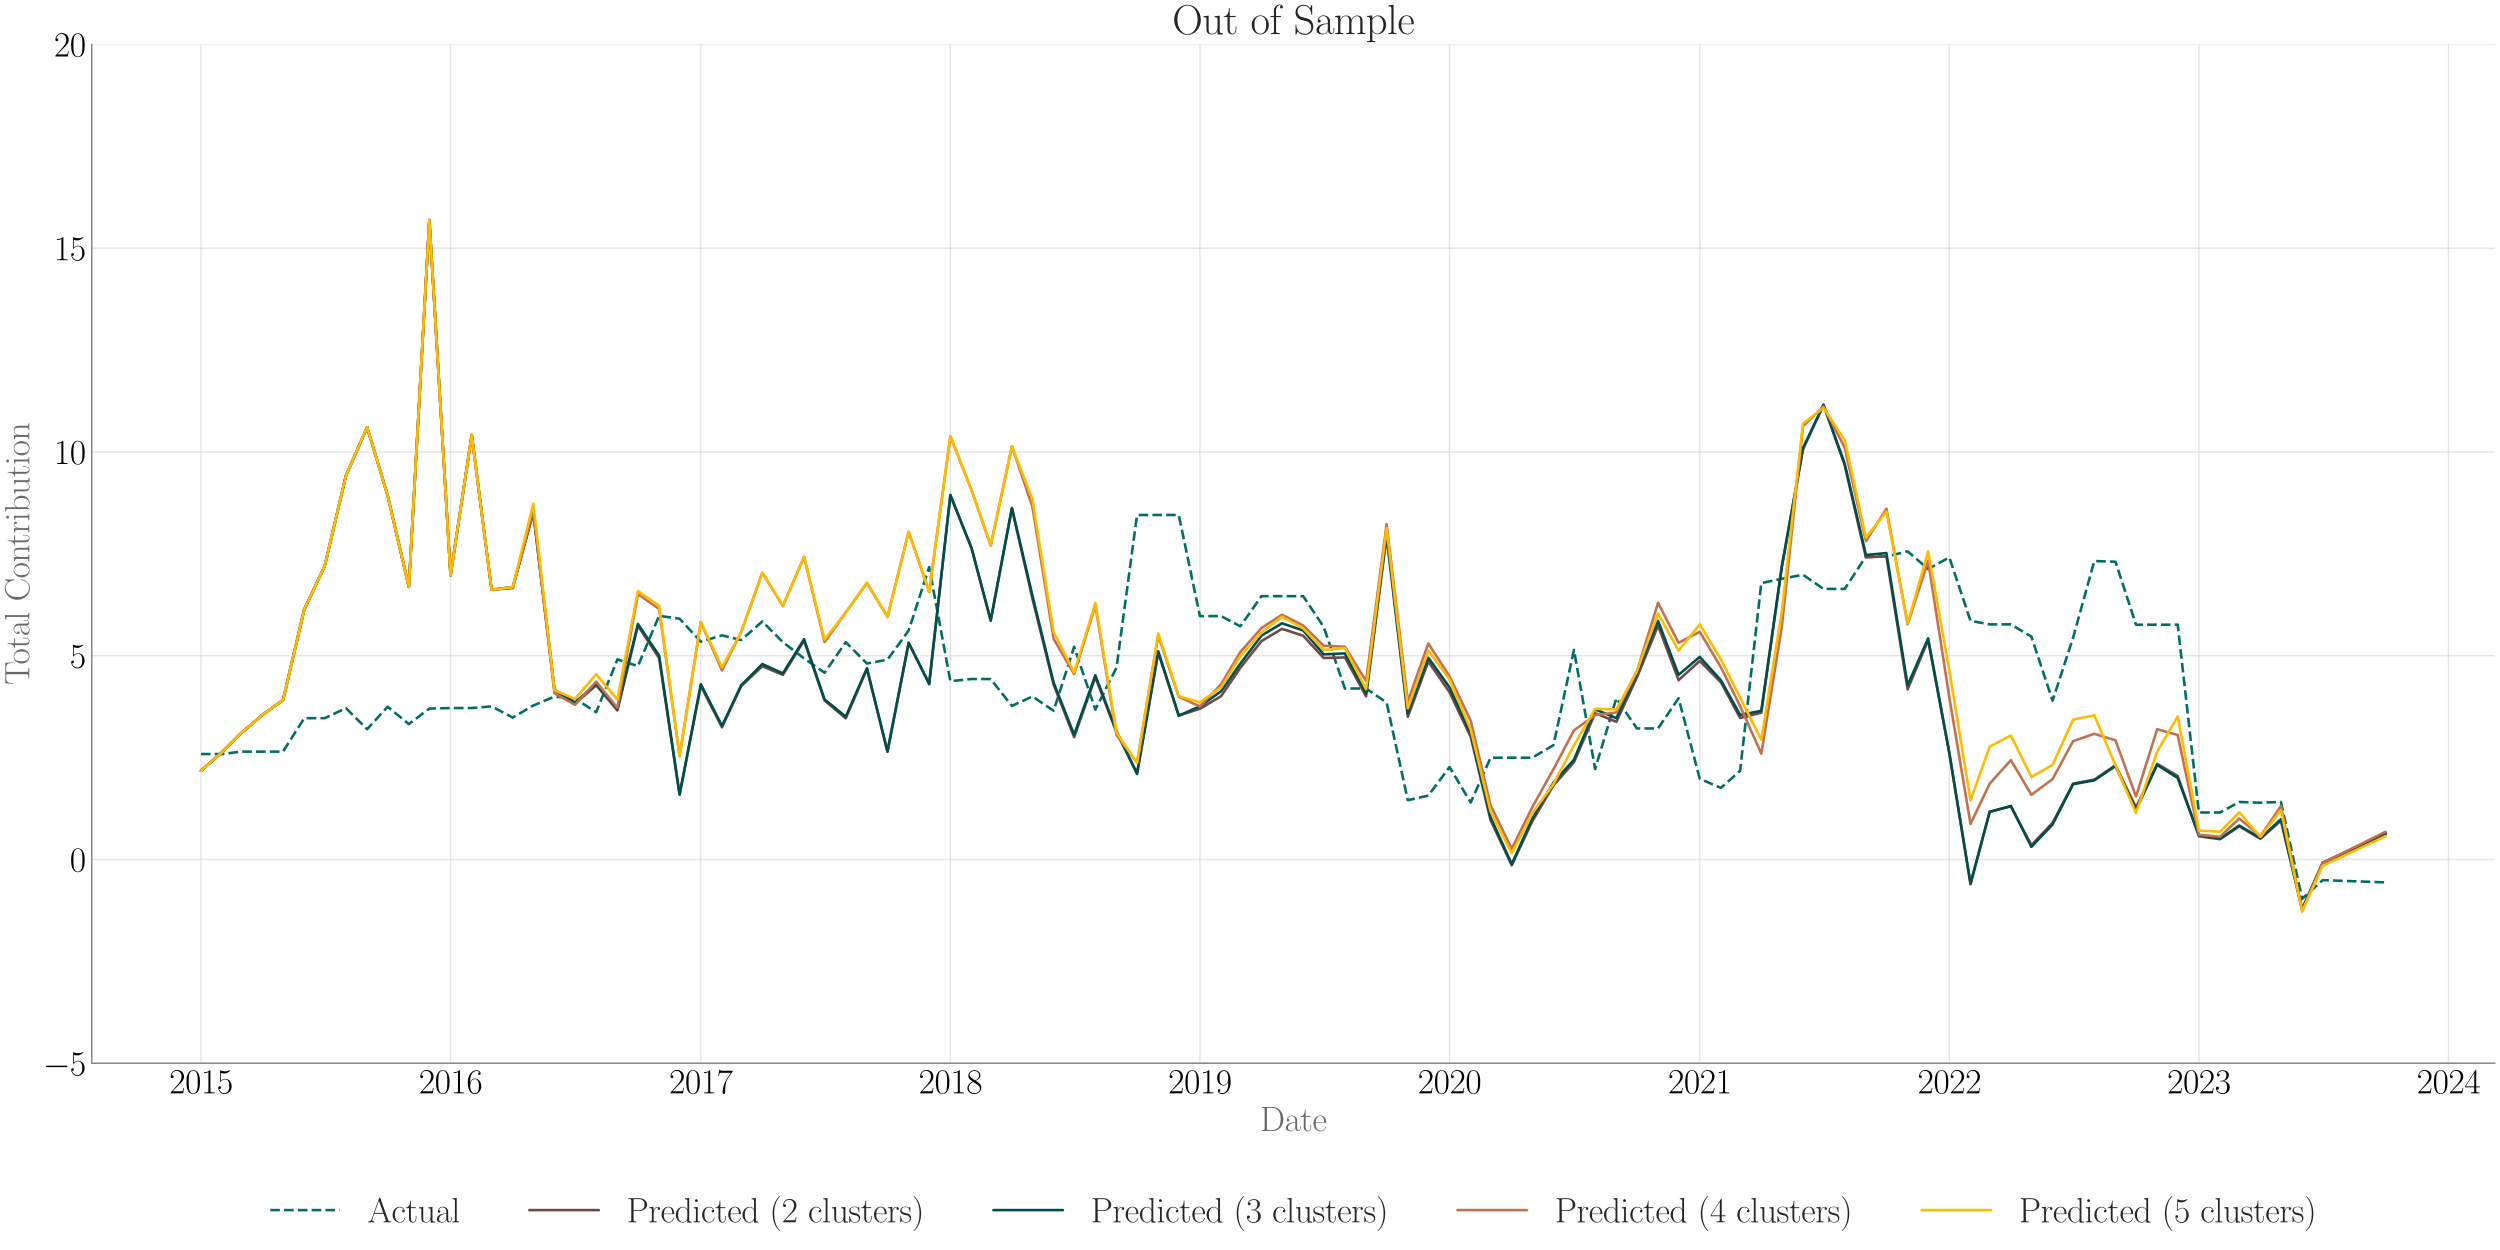 <?xml version="1.0" encoding="utf-8" standalone="no"?>
<!DOCTYPE svg PUBLIC "-//W3C//DTD SVG 1.1//EN"
  "http://www.w3.org/Graphics/SVG/1.1/DTD/svg11.dtd">
<svg xmlns:xlink="http://www.w3.org/1999/xlink" width="1440pt" height="720pt" viewBox="0 0 1440 720" xmlns="http://www.w3.org/2000/svg" version="1.1">
 <defs>
  <style type="text/css">*{stroke-linejoin: round; stroke-linecap: butt}</style>
 </defs>
 <g id="figure_1">
  <g id="patch_1">
   <path d="M 0 720 
L 1440 720 
L 1440 0 
L 0 0 
z
" style="fill: #ffffff"/>
  </g>
  <g id="axes_1">
   <g id="patch_2">
    <path d="M 52.848 612.424 
L 1437 612.424 
L 1437 25.605 
L 52.848 25.605 
z
" style="fill: #ffffff"/>
   </g>
   <g id="matplotlib.axis_1">
    <g id="xtick_1">
     <g id="line2d_1">
      <path d="M 115.764 612.424 
L 115.764 25.605 
" clip-path="url(#p904d317b53)" style="fill: none; stroke: #cccccc; stroke-opacity: 0.5; stroke-width: 0.8; stroke-linecap: round"/>
     </g>
     <g id="text_1">
      <!-- $\mathdefault{2015}$ -->
      <g transform="translate(97.488 629.761) scale(0.2 -0.2)">
       <defs>
        <path id="CMR17-32" d="M 2669 989 
L 2554 989 
C 2490 536 2438 459 2413 420 
C 2381 369 1920 369 1830 369 
L 602 369 
C 832 619 1280 1072 1824 1597 
C 2214 1967 2669 2402 2669 3035 
C 2669 3790 2067 4224 1395 4224 
C 691 4224 262 3604 262 3030 
C 262 2780 448 2748 525 2748 
C 589 2748 781 2787 781 3010 
C 781 3207 614 3264 525 3264 
C 486 3264 448 3258 422 3245 
C 544 3790 915 4058 1306 4058 
C 1862 4058 2227 3617 2227 3035 
C 2227 2479 1901 2000 1536 1584 
L 262 146 
L 262 0 
L 2515 0 
L 2669 989 
z
" transform="scale(0.016)"/>
        <path id="CMR17-30" d="M 2688 2025 
C 2688 2416 2682 3080 2413 3591 
C 2176 4039 1798 4198 1466 4198 
C 1158 4198 768 4058 525 3597 
C 269 3118 243 2524 243 2025 
C 243 1661 250 1106 448 619 
C 723 -39 1216 -128 1466 -128 
C 1760 -128 2208 -7 2470 600 
C 2662 1042 2688 1559 2688 2025 
z
M 1466 -26 
C 1056 -26 813 325 723 812 
C 653 1188 653 1738 653 2096 
C 653 2588 653 2997 736 3387 
C 858 3929 1216 4096 1466 4096 
C 1728 4096 2067 3923 2189 3400 
C 2272 3036 2278 2607 2278 2096 
C 2278 1680 2278 1169 2202 792 
C 2067 95 1690 -26 1466 -26 
z
" transform="scale(0.016)"/>
        <path id="CMR17-31" d="M 1702 4058 
C 1702 4192 1696 4192 1606 4192 
C 1357 3916 979 3827 621 3827 
C 602 3827 570 3827 563 3808 
C 557 3795 557 3782 557 3648 
C 755 3648 1088 3686 1344 3839 
L 1344 461 
C 1344 236 1331 160 781 160 
L 589 160 
L 589 0 
C 896 0 1216 0 1523 0 
C 1830 0 2150 0 2458 0 
L 2458 160 
L 2266 160 
C 1715 160 1702 230 1702 458 
L 1702 4058 
z
" transform="scale(0.016)"/>
        <path id="CMR17-35" d="M 730 3692 
C 794 3666 1056 3584 1325 3584 
C 1920 3584 2246 3911 2432 4100 
C 2432 4157 2432 4192 2394 4192 
C 2387 4192 2374 4192 2323 4163 
C 2099 4058 1837 3973 1517 3973 
C 1325 3973 1037 3999 723 4139 
C 653 4171 640 4171 634 4171 
C 602 4171 595 4164 595 4037 
L 595 2203 
C 595 2089 595 2057 659 2057 
C 691 2057 704 2070 736 2114 
C 941 2401 1222 2522 1542 2522 
C 1766 2522 2246 2382 2246 1289 
C 2246 1085 2246 715 2054 421 
C 1894 159 1645 25 1370 25 
C 947 25 518 320 403 814 
C 429 807 480 795 506 795 
C 589 795 749 840 749 1038 
C 749 1210 627 1280 506 1280 
C 358 1280 262 1190 262 1011 
C 262 454 704 -128 1382 -128 
C 2042 -128 2669 440 2669 1264 
C 2669 2030 2170 2624 1549 2624 
C 1222 2624 947 2503 730 2274 
L 730 3692 
z
" transform="scale(0.016)"/>
       </defs>
       <use xlink:href="#CMR17-32" transform="scale(0.996)"/>
       <use xlink:href="#CMR17-30" transform="translate(45.69 0) scale(0.996)"/>
       <use xlink:href="#CMR17-31" transform="translate(91.381 0) scale(0.996)"/>
       <use xlink:href="#CMR17-35" transform="translate(137.071 0) scale(0.996)"/>
      </g>
     </g>
    </g>
    <g id="xtick_2">
     <g id="line2d_2">
      <path d="M 259.516 612.424 
L 259.516 25.605 
" clip-path="url(#p904d317b53)" style="fill: none; stroke: #cccccc; stroke-opacity: 0.5; stroke-width: 0.8; stroke-linecap: round"/>
     </g>
     <g id="text_2">
      <!-- $\mathdefault{2016}$ -->
      <g transform="translate(241.24 629.761) scale(0.2 -0.2)">
       <defs>
        <path id="CMR17-36" d="M 678 2176 
C 678 3690 1395 4032 1811 4032 
C 1946 4032 2272 4009 2400 3776 
C 2298 3776 2106 3776 2106 3553 
C 2106 3381 2246 3323 2336 3323 
C 2394 3323 2566 3348 2566 3560 
C 2566 3954 2246 4179 1805 4179 
C 1043 4179 243 3390 243 1984 
C 243 253 966 -128 1478 -128 
C 2099 -128 2688 427 2688 1283 
C 2688 2081 2170 2662 1517 2662 
C 1126 2662 838 2407 678 1960 
L 678 2176 
z
M 1478 25 
C 691 25 691 1200 691 1436 
C 691 1896 909 2560 1504 2560 
C 1613 2560 1926 2560 2138 2120 
C 2253 1870 2253 1609 2253 1289 
C 2253 944 2253 690 2118 434 
C 1978 171 1773 25 1478 25 
z
" transform="scale(0.016)"/>
       </defs>
       <use xlink:href="#CMR17-32" transform="scale(0.996)"/>
       <use xlink:href="#CMR17-30" transform="translate(45.69 0) scale(0.996)"/>
       <use xlink:href="#CMR17-31" transform="translate(91.381 0) scale(0.996)"/>
       <use xlink:href="#CMR17-36" transform="translate(137.071 0) scale(0.996)"/>
      </g>
     </g>
    </g>
    <g id="xtick_3">
     <g id="line2d_3">
      <path d="M 403.662 612.424 
L 403.662 25.605 
" clip-path="url(#p904d317b53)" style="fill: none; stroke: #cccccc; stroke-opacity: 0.5; stroke-width: 0.8; stroke-linecap: round"/>
     </g>
     <g id="text_3">
      <!-- $\mathdefault{2017}$ -->
      <g transform="translate(385.385 629.761) scale(0.2 -0.2)">
       <defs>
        <path id="CMR17-37" d="M 2886 3941 
L 2886 4081 
L 1382 4081 
C 634 4081 621 4165 595 4288 
L 480 4288 
L 294 3094 
L 410 3094 
C 429 3215 474 3540 550 3661 
C 589 3712 1062 3712 1171 3712 
L 2579 3712 
L 1869 2661 
C 1395 1954 1069 999 1069 165 
C 1069 89 1069 -128 1299 -128 
C 1530 -128 1530 89 1530 171 
L 1530 465 
C 1530 1508 1709 2196 2003 2636 
L 2886 3941 
z
" transform="scale(0.016)"/>
       </defs>
       <use xlink:href="#CMR17-32" transform="scale(0.996)"/>
       <use xlink:href="#CMR17-30" transform="translate(45.69 0) scale(0.996)"/>
       <use xlink:href="#CMR17-31" transform="translate(91.381 0) scale(0.996)"/>
       <use xlink:href="#CMR17-37" transform="translate(137.071 0) scale(0.996)"/>
      </g>
     </g>
    </g>
    <g id="xtick_4">
     <g id="line2d_4">
      <path d="M 547.413 612.424 
L 547.413 25.605 
" clip-path="url(#p904d317b53)" style="fill: none; stroke: #cccccc; stroke-opacity: 0.5; stroke-width: 0.8; stroke-linecap: round"/>
     </g>
     <g id="text_4">
      <!-- $\mathdefault{2018}$ -->
      <g transform="translate(529.137 629.761) scale(0.2 -0.2)">
       <defs>
        <path id="CMR17-38" d="M 1741 2264 
C 2144 2467 2554 2773 2554 3263 
C 2554 3841 1990 4179 1472 4179 
C 890 4179 378 3759 378 3180 
C 378 3021 416 2747 666 2505 
C 730 2442 998 2251 1171 2130 
C 883 1983 211 1634 211 934 
C 211 279 838 -128 1459 -128 
C 2144 -128 2720 362 2720 1010 
C 2720 1590 2330 1857 2074 2029 
L 1741 2264 
z
M 902 2822 
C 851 2854 595 3051 595 3351 
C 595 3739 998 4032 1459 4032 
C 1965 4032 2336 3676 2336 3262 
C 2336 2669 1670 2331 1638 2331 
C 1632 2331 1626 2331 1574 2370 
L 902 2822 
z
M 2080 1519 
C 2176 1449 2483 1240 2483 851 
C 2483 381 2010 25 1472 25 
C 890 25 448 438 448 940 
C 448 1443 838 1862 1280 2060 
L 2080 1519 
z
" transform="scale(0.016)"/>
       </defs>
       <use xlink:href="#CMR17-32" transform="scale(0.996)"/>
       <use xlink:href="#CMR17-30" transform="translate(45.69 0) scale(0.996)"/>
       <use xlink:href="#CMR17-31" transform="translate(91.381 0) scale(0.996)"/>
       <use xlink:href="#CMR17-38" transform="translate(137.071 0) scale(0.996)"/>
      </g>
     </g>
    </g>
    <g id="xtick_5">
     <g id="line2d_5">
      <path d="M 691.165 612.424 
L 691.165 25.605 
" clip-path="url(#p904d317b53)" style="fill: none; stroke: #cccccc; stroke-opacity: 0.5; stroke-width: 0.8; stroke-linecap: round"/>
     </g>
     <g id="text_5">
      <!-- $\mathdefault{2019}$ -->
      <g transform="translate(672.889 629.761) scale(0.2 -0.2)">
       <defs>
        <path id="CMR17-39" d="M 2253 1864 
C 2253 464 1670 31 1190 31 
C 1043 31 685 31 538 294 
C 704 268 826 357 826 518 
C 826 692 685 749 595 749 
C 538 749 365 723 365 506 
C 365 71 742 -128 1203 -128 
C 1939 -128 2688 674 2688 2073 
C 2688 3817 1971 4179 1485 4179 
C 851 4179 243 3628 243 2778 
C 243 1991 762 1408 1414 1408 
C 1952 1408 2189 1903 2253 2112 
L 2253 1864 
z
M 1427 1510 
C 1254 1510 1011 1542 813 1922 
C 678 2169 678 2461 678 2771 
C 678 3146 678 3405 858 3684 
C 947 3817 1114 4032 1485 4032 
C 2240 4032 2240 2885 2240 2632 
C 2240 2182 2035 1510 1427 1510 
z
" transform="scale(0.016)"/>
       </defs>
       <use xlink:href="#CMR17-32" transform="scale(0.996)"/>
       <use xlink:href="#CMR17-30" transform="translate(45.69 0) scale(0.996)"/>
       <use xlink:href="#CMR17-31" transform="translate(91.381 0) scale(0.996)"/>
       <use xlink:href="#CMR17-39" transform="translate(137.071 0) scale(0.996)"/>
      </g>
     </g>
    </g>
    <g id="xtick_6">
     <g id="line2d_6">
      <path d="M 834.917 612.424 
L 834.917 25.605 
" clip-path="url(#p904d317b53)" style="fill: none; stroke: #cccccc; stroke-opacity: 0.5; stroke-width: 0.8; stroke-linecap: round"/>
     </g>
     <g id="text_6">
      <!-- $\mathdefault{2020}$ -->
      <g transform="translate(816.64 629.761) scale(0.2 -0.2)">
       <use xlink:href="#CMR17-32" transform="scale(0.996)"/>
       <use xlink:href="#CMR17-30" transform="translate(45.69 0) scale(0.996)"/>
       <use xlink:href="#CMR17-32" transform="translate(91.381 0) scale(0.996)"/>
       <use xlink:href="#CMR17-30" transform="translate(137.071 0) scale(0.996)"/>
      </g>
     </g>
    </g>
    <g id="xtick_7">
     <g id="line2d_7">
      <path d="M 979.062 612.424 
L 979.062 25.605 
" clip-path="url(#p904d317b53)" style="fill: none; stroke: #cccccc; stroke-opacity: 0.5; stroke-width: 0.8; stroke-linecap: round"/>
     </g>
     <g id="text_7">
      <!-- $\mathdefault{2021}$ -->
      <g transform="translate(960.786 629.761) scale(0.2 -0.2)">
       <use xlink:href="#CMR17-32" transform="scale(0.996)"/>
       <use xlink:href="#CMR17-30" transform="translate(45.69 0) scale(0.996)"/>
       <use xlink:href="#CMR17-32" transform="translate(91.381 0) scale(0.996)"/>
       <use xlink:href="#CMR17-31" transform="translate(137.071 0) scale(0.996)"/>
      </g>
     </g>
    </g>
    <g id="xtick_8">
     <g id="line2d_8">
      <path d="M 1122.814 612.424 
L 1122.814 25.605 
" clip-path="url(#p904d317b53)" style="fill: none; stroke: #cccccc; stroke-opacity: 0.5; stroke-width: 0.8; stroke-linecap: round"/>
     </g>
     <g id="text_8">
      <!-- $\mathdefault{2022}$ -->
      <g transform="translate(1104.538 629.761) scale(0.2 -0.2)">
       <use xlink:href="#CMR17-32" transform="scale(0.996)"/>
       <use xlink:href="#CMR17-30" transform="translate(45.69 0) scale(0.996)"/>
       <use xlink:href="#CMR17-32" transform="translate(91.381 0) scale(0.996)"/>
       <use xlink:href="#CMR17-32" transform="translate(137.071 0) scale(0.996)"/>
      </g>
     </g>
    </g>
    <g id="xtick_9">
     <g id="line2d_9">
      <path d="M 1266.565 612.424 
L 1266.565 25.605 
" clip-path="url(#p904d317b53)" style="fill: none; stroke: #cccccc; stroke-opacity: 0.5; stroke-width: 0.8; stroke-linecap: round"/>
     </g>
     <g id="text_9">
      <!-- $\mathdefault{2023}$ -->
      <g transform="translate(1248.289 629.761) scale(0.2 -0.2)">
       <defs>
        <path id="CMR17-33" d="M 1414 2157 
C 1984 2157 2234 1662 2234 1090 
C 2234 320 1824 25 1453 25 
C 1114 25 563 194 390 693 
C 422 680 454 680 486 680 
C 640 680 755 782 755 948 
C 755 1133 614 1216 486 1216 
C 378 1216 211 1165 211 926 
C 211 335 787 -128 1466 -128 
C 2176 -128 2720 430 2720 1085 
C 2720 1707 2208 2157 1600 2227 
C 2086 2328 2554 2756 2554 3329 
C 2554 3820 2048 4179 1472 4179 
C 890 4179 378 3829 378 3329 
C 378 3110 544 3072 627 3072 
C 762 3072 877 3155 877 3321 
C 877 3486 762 3569 627 3569 
C 602 3569 570 3569 544 3557 
C 730 3959 1235 4032 1459 4032 
C 1683 4032 2106 3925 2106 3320 
C 2106 3143 2080 2828 1862 2550 
C 1670 2304 1453 2304 1242 2284 
C 1210 2284 1062 2269 1037 2269 
C 992 2263 966 2257 966 2208 
C 966 2163 973 2157 1101 2157 
L 1414 2157 
z
" transform="scale(0.016)"/>
       </defs>
       <use xlink:href="#CMR17-32" transform="scale(0.996)"/>
       <use xlink:href="#CMR17-30" transform="translate(45.69 0) scale(0.996)"/>
       <use xlink:href="#CMR17-32" transform="translate(91.381 0) scale(0.996)"/>
       <use xlink:href="#CMR17-33" transform="translate(137.071 0) scale(0.996)"/>
      </g>
     </g>
    </g>
    <g id="xtick_10">
     <g id="line2d_10">
      <path d="M 1410.317 612.424 
L 1410.317 25.605 
" clip-path="url(#p904d317b53)" style="fill: none; stroke: #cccccc; stroke-opacity: 0.5; stroke-width: 0.8; stroke-linecap: round"/>
     </g>
     <g id="text_10">
      <!-- $\mathdefault{2024}$ -->
      <g transform="translate(1392.041 629.761) scale(0.2 -0.2)">
       <defs>
        <path id="CMR17-34" d="M 2150 4122 
C 2150 4256 2144 4256 2029 4256 
L 128 1254 
L 128 1088 
L 1779 1088 
L 1779 457 
C 1779 224 1766 160 1318 160 
L 1197 160 
L 1197 0 
C 1402 0 1747 0 1965 0 
C 2182 0 2528 0 2733 0 
L 2733 160 
L 2611 160 
C 2163 160 2150 224 2150 457 
L 2150 1088 
L 2803 1088 
L 2803 1254 
L 2150 1254 
L 2150 4122 
z
M 1798 3703 
L 1798 1254 
L 256 1254 
L 1798 3703 
z
" transform="scale(0.016)"/>
       </defs>
       <use xlink:href="#CMR17-32" transform="scale(0.996)"/>
       <use xlink:href="#CMR17-30" transform="translate(45.69 0) scale(0.996)"/>
       <use xlink:href="#CMR17-32" transform="translate(91.381 0) scale(0.996)"/>
       <use xlink:href="#CMR17-34" transform="translate(137.071 0) scale(0.996)"/>
      </g>
     </g>
    </g>
    <g id="text_11">
     <!-- Date -->
     <g style="fill: #696969" transform="translate(725.739 651.473) scale(0.2 -0.2)">
      <defs>
       <path id="CMR17-44" d="M 333 4352 
L 333 4186 
C 774 4186 845 4186 845 3900 
L 845 452 
C 845 166 774 166 333 166 
L 333 0 
L 2368 0 
C 3398 0 4224 943 4224 2141 
C 4224 3346 3411 4352 2368 4352 
L 333 4352 
z
M 1523 166 
C 1267 166 1254 197 1254 414 
L 1254 3938 
C 1254 4155 1267 4186 1523 4186 
L 2240 4186 
C 2771 4186 3750 3874 3750 2141 
C 3750 1242 3488 879 3366 707 
C 3213 510 2848 166 2240 166 
L 1523 166 
z
" transform="scale(0.016)"/>
       <path id="CMR17-61" d="M 2304 1653 
C 2304 2072 2304 2294 2035 2543 
C 1798 2752 1523 2816 1306 2816 
C 800 2816 435 2407 435 1971 
C 435 1728 627 1728 666 1728 
C 749 1728 896 1778 896 1954 
C 896 2112 774 2181 666 2181 
C 640 2181 608 2174 589 2168 
C 723 2592 1069 2714 1293 2714 
C 1613 2714 1965 2429 1965 1885 
L 1965 1600 
C 1587 1600 1133 1549 774 1357 
C 371 1133 256 813 256 570 
C 256 77 832 -64 1171 -64 
C 1523 -64 1850 139 1990 511 
C 2003 233 2182 -18 2464 -18 
C 2598 -18 2938 70 2938 567 
L 2938 920 
L 2822 920 
L 2822 562 
C 2822 178 2650 128 2566 128 
C 2304 128 2304 458 2304 738 
L 2304 1653 
z
M 1965 870 
C 1965 317 1568 38 1216 38 
C 896 38 646 275 646 570 
C 646 761 730 1100 1101 1305 
C 1408 1478 1760 1504 1965 1504 
L 1965 870 
z
" transform="scale(0.016)"/>
       <path id="CMR17-74" d="M 966 2560 
L 1862 2560 
L 1862 2725 
L 966 2725 
L 966 3904 
L 851 3904 
C 838 3245 614 2668 70 2668 
L 70 2560 
L 627 2560 
L 627 771 
C 627 650 627 -64 1370 -64 
C 1747 -64 1965 306 1965 777 
L 1965 1140 
L 1850 1140 
L 1850 783 
C 1850 344 1677 51 1408 51 
C 1222 51 966 178 966 758 
L 966 2560 
z
" transform="scale(0.016)"/>
       <path id="CMR17-65" d="M 2438 1472 
C 2464 1498 2464 1511 2464 1576 
C 2464 2238 2118 2816 1389 2816 
C 710 2816 173 2169 173 1383 
C 173 551 781 -64 1459 -64 
C 2176 -64 2458 607 2458 740 
C 2458 784 2419 784 2406 784 
C 2362 784 2355 771 2330 696 
C 2189 265 1837 51 1504 51 
C 1229 51 954 203 781 480 
C 582 803 582 1176 582 1472 
L 2438 1472 
z
M 589 1568 
C 634 2505 1126 2714 1382 2714 
C 1818 2714 2112 2297 2118 1568 
L 589 1568 
z
" transform="scale(0.016)"/>
      </defs>
      <use xlink:href="#CMR17-44" transform="scale(0.996)"/>
      <use xlink:href="#CMR17-61" transform="translate(70.394 0) scale(0.996)"/>
      <use xlink:href="#CMR17-74" transform="translate(116.084 0) scale(0.996)"/>
      <use xlink:href="#CMR17-65" transform="translate(151.365 0) scale(0.996)"/>
     </g>
    </g>
   </g>
   <g id="matplotlib.axis_2">
    <g id="ytick_1">
     <g id="line2d_11">
      <path d="M 52.848 612.424 
L 1437 612.424 
" clip-path="url(#p904d317b53)" style="fill: none; stroke: #cccccc; stroke-opacity: 0.5; stroke-width: 0.8; stroke-linecap: round"/>
     </g>
     <g id="text_12">
      <!-- $\mathdefault{−5}$ -->
      <g transform="translate(24.713 619.342) scale(0.2 -0.2)">
       <defs>
        <path id="CMSY10-0" d="M 4218 1472 
C 4326 1472 4442 1472 4442 1600 
C 4442 1728 4326 1728 4218 1728 
L 755 1728 
C 646 1728 531 1728 531 1600 
C 531 1472 646 1472 755 1472 
L 4218 1472 
z
" transform="scale(0.016)"/>
       </defs>
       <use xlink:href="#CMSY10-0" transform="scale(0.996)"/>
       <use xlink:href="#CMR17-35" transform="translate(77.487 0) scale(0.996)"/>
      </g>
     </g>
    </g>
    <g id="ytick_2">
     <g id="line2d_12">
      <path d="M 52.848 495.06 
L 1437 495.06 
" clip-path="url(#p904d317b53)" style="fill: none; stroke: #cccccc; stroke-opacity: 0.5; stroke-width: 0.8; stroke-linecap: round"/>
     </g>
     <g id="text_13">
      <!-- $\mathdefault{0}$ -->
      <g transform="translate(40.21 501.978) scale(0.2 -0.2)">
       <use xlink:href="#CMR17-30" transform="scale(0.996)"/>
      </g>
     </g>
    </g>
    <g id="ytick_3">
     <g id="line2d_13">
      <path d="M 52.848 377.696 
L 1437 377.696 
" clip-path="url(#p904d317b53)" style="fill: none; stroke: #cccccc; stroke-opacity: 0.5; stroke-width: 0.8; stroke-linecap: round"/>
     </g>
     <g id="text_14">
      <!-- $\mathdefault{5}$ -->
      <g transform="translate(40.21 384.615) scale(0.2 -0.2)">
       <use xlink:href="#CMR17-35" transform="scale(0.996)"/>
      </g>
     </g>
    </g>
    <g id="ytick_4">
     <g id="line2d_14">
      <path d="M 52.848 260.332 
L 1437 260.332 
" clip-path="url(#p904d317b53)" style="fill: none; stroke: #cccccc; stroke-opacity: 0.5; stroke-width: 0.8; stroke-linecap: round"/>
     </g>
     <g id="text_15">
      <!-- $\mathdefault{10}$ -->
      <g transform="translate(31.072 267.251) scale(0.2 -0.2)">
       <use xlink:href="#CMR17-31" transform="scale(0.996)"/>
       <use xlink:href="#CMR17-30" transform="translate(45.69 0) scale(0.996)"/>
      </g>
     </g>
    </g>
    <g id="ytick_5">
     <g id="line2d_15">
      <path d="M 52.848 142.968 
L 1437 142.968 
" clip-path="url(#p904d317b53)" style="fill: none; stroke: #cccccc; stroke-opacity: 0.5; stroke-width: 0.8; stroke-linecap: round"/>
     </g>
     <g id="text_16">
      <!-- $\mathdefault{15}$ -->
      <g transform="translate(31.072 149.887) scale(0.2 -0.2)">
       <use xlink:href="#CMR17-31" transform="scale(0.996)"/>
       <use xlink:href="#CMR17-35" transform="translate(45.69 0) scale(0.996)"/>
      </g>
     </g>
    </g>
    <g id="ytick_6">
     <g id="line2d_16">
      <path d="M 52.848 25.605 
L 1437 25.605 
" clip-path="url(#p904d317b53)" style="fill: none; stroke: #cccccc; stroke-opacity: 0.5; stroke-width: 0.8; stroke-linecap: round"/>
     </g>
     <g id="text_17">
      <!-- $\mathdefault{20}$ -->
      <g transform="translate(31.072 32.523) scale(0.2 -0.2)">
       <use xlink:href="#CMR17-32" transform="scale(0.996)"/>
       <use xlink:href="#CMR17-30" transform="translate(45.69 0) scale(0.996)"/>
      </g>
     </g>
    </g>
    <g id="text_18">
     <!-- Total Contribution -->
     <g style="fill: #696969" transform="translate(16.837 394.491) rotate(-90) scale(0.2 -0.2)">
      <defs>
       <path id="CMR17-54" d="M 3981 4326 
L 288 4326 
L 179 2918 
L 294 2918 
C 378 3976 467 4160 1453 4160 
C 1568 4160 1754 4160 1805 4154 
C 1926 4135 1926 4058 1926 3912 
L 1926 459 
C 1926 230 1907 160 1376 160 
L 1197 160 
L 1197 0 
C 1504 0 1824 0 2138 0 
C 2451 0 2771 0 3078 0 
L 3078 160 
L 2899 160 
C 2368 160 2349 230 2349 459 
L 2349 3912 
C 2349 4052 2349 4129 2464 4154 
C 2515 4160 2701 4160 2816 4160 
C 3795 4160 3891 3976 3974 2918 
L 4090 2918 
L 3981 4326 
z
" transform="scale(0.016)"/>
       <path id="CMR17-6f" d="M 2758 1356 
C 2758 2176 2163 2816 1466 2816 
C 768 2816 173 2176 173 1356 
C 173 551 768 -64 1466 -64 
C 2163 -64 2758 551 2758 1356 
z
M 1466 51 
C 1165 51 909 230 762 480 
C 602 767 582 1126 582 1408 
C 582 1677 595 2010 762 2298 
C 890 2509 1139 2714 1466 2714 
C 1754 2714 1997 2554 2150 2330 
C 2349 2029 2349 1607 2349 1408 
C 2349 1158 2336 775 2163 467 
C 1984 173 1709 51 1466 51 
z
" transform="scale(0.016)"/>
       <path id="CMR17-6c" d="M 979 4396 
L 218 4326 
L 218 4160 
C 595 4160 653 4122 653 3817 
L 653 426 
C 653 184 627 153 218 153 
L 218 -13 
C 371 0 653 0 813 0 
C 979 0 1261 0 1414 -13 
L 1414 153 
C 1005 153 979 178 979 426 
L 979 4396 
z
" transform="scale(0.016)"/>
       <path id="CMR17-43" d="M 3974 4289 
C 3974 4403 3968 4410 3930 4410 
C 3904 4410 3898 4403 3853 4327 
L 3571 3792 
C 3258 4187 2874 4416 2381 4416 
C 1286 4416 294 3456 294 2148 
C 294 826 1286 -128 2387 -128 
C 3366 -128 3974 730 3974 1461 
C 3974 1524 3974 1550 3917 1550 
C 3866 1550 3866 1531 3859 1474 
C 3808 585 3168 38 2477 38 
C 1824 38 781 495 781 2147 
C 781 3805 1843 4250 2464 4250 
C 3187 4250 3712 3628 3834 2745 
C 3846 2668 3846 2655 3904 2655 
C 3974 2655 3974 2668 3974 2783 
L 3974 4289 
z
" transform="scale(0.016)"/>
       <path id="CMR17-6e" d="M 2656 1933 
C 2656 2259 2592 2790 1837 2790 
C 1331 2790 1069 2400 973 2144 
L 966 2144 
L 966 2790 
L 211 2720 
L 211 2554 
C 589 2554 646 2515 646 2208 
L 646 428 
C 646 184 621 153 211 153 
L 211 -13 
C 365 0 646 0 813 0 
C 979 0 1267 0 1421 -13 
L 1421 153 
C 1011 153 986 178 986 428 
L 986 1658 
C 986 2247 1344 2688 1792 2688 
C 2266 2688 2317 2266 2317 1958 
L 2317 428 
C 2317 184 2291 153 1882 153 
L 1882 -13 
C 2035 0 2317 0 2483 0 
C 2650 0 2938 0 3091 -13 
L 3091 153 
C 2682 153 2656 178 2656 428 
L 2656 1933 
z
" transform="scale(0.016)"/>
       <path id="CMR17-72" d="M 960 1497 
C 960 2112 1222 2688 1702 2688 
C 1747 2688 1792 2682 1837 2662 
C 1837 2662 1696 2617 1696 2452 
C 1696 2298 1818 2234 1914 2234 
C 1990 2234 2131 2279 2131 2458 
C 2131 2663 1926 2790 1709 2790 
C 1222 2790 1011 2317 947 2093 
L 941 2093 
L 941 2790 
L 198 2720 
L 198 2554 
C 576 2554 634 2515 634 2208 
L 634 428 
C 634 184 608 153 198 153 
L 198 -13 
C 352 0 646 0 813 0 
C 998 0 1325 0 1498 -13 
L 1498 153 
C 1037 153 960 153 960 440 
L 960 1497 
z
" transform="scale(0.016)"/>
       <path id="CMR17-69" d="M 992 3909 
C 992 4049 877 4170 730 4170 
C 589 4170 467 4056 467 3909 
C 467 3769 582 3648 730 3648 
C 870 3648 992 3763 992 3909 
z
M 243 2706 
L 243 2541 
C 602 2541 653 2502 653 2197 
L 653 427 
C 653 184 627 153 218 153 
L 218 -13 
C 371 0 646 0 806 0 
C 960 0 1222 0 1370 -13 
L 1370 153 
C 992 153 979 191 979 420 
L 979 2776 
L 243 2706 
z
" transform="scale(0.016)"/>
       <path id="CMR17-62" d="M 960 4396 
L 198 4326 
L 198 4160 
C 576 4160 634 4122 634 3817 
L 634 -13 
L 749 -13 
L 934 441 
C 1120 141 1395 -64 1766 -64 
C 2406 -64 3053 500 3053 1370 
C 3053 2188 2477 2790 1830 2790 
C 1434 2790 1152 2579 960 2330 
L 960 4396 
z
M 973 2004 
C 973 2118 973 2138 1062 2272 
C 1312 2657 1670 2688 1792 2688 
C 1984 2688 2643 2585 2643 1376 
C 2643 108 1888 38 1734 38 
C 1536 38 1248 114 1043 486 
C 973 608 973 621 973 735 
L 973 2004 
z
" transform="scale(0.016)"/>
       <path id="CMR17-75" d="M 1882 2693 
L 1882 2528 
C 2259 2528 2317 2489 2317 2186 
L 2317 1032 
C 2317 500 2029 38 1555 38 
C 1030 38 986 348 986 678 
L 986 2763 
L 211 2693 
L 211 2528 
C 467 2528 640 2528 646 2274 
L 646 1058 
C 646 633 646 361 813 183 
C 896 101 1056 -64 1517 -64 
C 2061 -64 2272 377 2323 506 
L 2330 506 
L 2330 -63 
L 3091 -63 
L 3091 128 
C 2714 128 2656 166 2656 473 
L 2656 2763 
L 1882 2693 
z
" transform="scale(0.016)"/>
      </defs>
      <use xlink:href="#CMR17-54" transform="scale(0.996)"/>
      <use xlink:href="#CMR17-6f" transform="translate(58.703 0) scale(0.996)"/>
      <use xlink:href="#CMR17-74" transform="translate(104.393 0) scale(0.996)"/>
      <use xlink:href="#CMR17-61" transform="translate(139.674 0) scale(0.996)"/>
      <use xlink:href="#CMR17-6c" transform="translate(185.364 0) scale(0.996)"/>
      <use xlink:href="#CMR17-43" transform="translate(240.311 0) scale(0.996)"/>
      <use xlink:href="#CMR17-6f" transform="translate(306.821 0) scale(0.996)"/>
      <use xlink:href="#CMR17-6e" transform="translate(352.512 0) scale(0.996)"/>
      <use xlink:href="#CMR17-74" transform="translate(400.805 0) scale(0.996)"/>
      <use xlink:href="#CMR17-72" transform="translate(436.085 0) scale(0.996)"/>
      <use xlink:href="#CMR17-69" transform="translate(471.366 0) scale(0.996)"/>
      <use xlink:href="#CMR17-62" transform="translate(496.237 0) scale(0.996)"/>
      <use xlink:href="#CMR17-75" transform="translate(547.133 0) scale(0.996)"/>
      <use xlink:href="#CMR17-74" transform="translate(598.028 0) scale(0.996)"/>
      <use xlink:href="#CMR17-69" transform="translate(633.309 0) scale(0.996)"/>
      <use xlink:href="#CMR17-6f" transform="translate(658.18 0) scale(0.996)"/>
      <use xlink:href="#CMR17-6e" transform="translate(703.87 0) scale(0.996)"/>
     </g>
    </g>
   </g>
   <g id="line2d_17">
    <path d="M 115.764 434.309 
L 127.973 434.309 
L 127.973 434.309 
L 139.001 432.927 
L 139.001 432.927 
L 163.025 432.927 
L 163.025 432.927 
L 175.234 413.677 
L 175.234 413.677 
L 187.049 413.677 
L 187.049 413.677 
L 199.259 407.904 
L 199.259 407.904 
L 211.468 420.003 
L 211.468 420.003 
L 223.283 407.084 
L 223.283 407.084 
L 235.492 417.075 
L 235.492 417.075 
L 247.307 408.153 
L 247.307 408.153 
L 259.516 407.827 
L 259.516 407.827 
L 271.725 407.827 
L 271.725 407.827 
L 283.146 406.882 
L 283.146 406.882 
L 295.356 413.318 
L 295.356 413.318 
L 307.171 406.373 
L 307.171 406.373 
L 319.38 401.247 
L 319.38 401.247 
L 331.195 402.374 
L 331.195 402.374 
L 343.404 410.254 
L 343.404 410.254 
L 355.613 379.826 
L 355.613 379.826 
L 367.428 383.69 
L 367.428 383.69 
L 379.637 354.704 
L 379.637 354.704 
L 391.453 356.391 
L 391.453 356.391 
L 403.662 369.618 
L 403.662 369.618 
L 415.871 365.971 
L 415.871 365.971 
L 426.898 368.674 
L 426.898 368.674 
L 439.107 357.946 
L 439.107 357.946 
L 450.922 369.881 
L 450.922 369.881 
L 463.131 379.242 
L 463.131 379.242 
L 474.947 387.5 
L 474.947 387.5 
L 487.156 369.902 
L 487.156 369.902 
L 499.365 382.181 
L 499.365 382.181 
L 511.18 379.971 
L 511.18 379.971 
L 523.389 363.156 
L 523.389 363.156 
L 535.204 326.631 
L 535.204 326.631 
L 547.413 392.372 
L 547.413 392.372 
L 559.622 391.101 
L 559.622 391.101 
L 570.65 391.143 
L 570.65 391.143 
L 582.859 406.596 
L 582.859 406.596 
L 594.674 401.172 
L 594.674 401.172 
L 606.883 409.379 
L 606.883 409.379 
L 618.698 372.536 
L 618.698 372.536 
L 630.907 408.71 
L 630.907 408.71 
L 643.116 384.566 
L 643.116 384.566 
L 654.932 296.628 
L 654.932 296.628 
L 678.956 296.628 
L 678.956 296.628 
L 691.165 354.891 
L 691.165 354.891 
L 703.374 354.891 
L 703.374 354.891 
L 714.401 360.753 
L 714.401 360.753 
L 726.611 343.376 
L 726.611 343.376 
L 750.635 343.376 
L 750.635 343.376 
L 762.45 361.117 
L 762.45 361.117 
L 774.659 396.591 
L 774.659 396.591 
L 786.868 396.591 
L 786.868 396.591 
L 798.683 404.691 
L 798.683 404.691 
L 810.892 460.932 
L 810.892 460.932 
L 822.708 458.263 
L 822.708 458.263 
L 834.917 441.839 
L 834.917 441.839 
L 847.126 462.248 
L 847.126 462.248 
L 858.547 436.452 
L 858.547 436.452 
L 882.571 436.452 
L 882.571 436.452 
L 894.78 429.231 
L 894.78 429.231 
L 906.596 374.352 
L 906.596 374.352 
L 918.805 442.991 
L 918.805 442.991 
L 931.014 402.192 
L 931.014 402.192 
L 942.829 419.569 
L 942.829 419.569 
L 955.038 419.569 
L 955.038 419.569 
L 966.853 402.192 
L 966.853 402.192 
L 979.062 448.599 
L 979.062 448.599 
L 991.271 453.837 
L 991.271 453.837 
L 1002.299 443.974 
L 1002.299 443.974 
L 1014.508 335.885 
L 1014.508 335.885 
L 1026.323 333.364 
L 1026.323 333.364 
L 1038.532 331.065 
L 1038.532 331.065 
L 1050.347 339.224 
L 1050.347 339.224 
L 1062.556 339.224 
L 1062.556 339.224 
L 1074.765 320.559 
L 1074.765 320.559 
L 1086.58 320.559 
L 1086.58 320.559 
L 1098.79 317.564 
L 1098.79 317.564 
L 1110.605 327.731 
L 1110.605 327.731 
L 1122.814 321.059 
L 1122.814 321.059 
L 1135.023 357.629 
L 1135.023 357.629 
L 1146.05 359.636 
L 1146.05 359.636 
L 1158.259 359.636 
L 1158.259 359.636 
L 1170.075 366.69 
L 1170.075 366.69 
L 1182.284 403.577 
L 1182.284 403.577 
L 1194.099 367.331 
L 1194.099 367.331 
L 1206.308 323.149 
L 1206.308 323.149 
L 1218.517 323.563 
L 1218.517 323.563 
L 1230.332 359.809 
L 1230.332 359.809 
L 1254.356 359.809 
L 1254.356 359.809 
L 1266.565 467.986 
L 1266.565 467.986 
L 1278.774 467.986 
L 1278.774 467.986 
L 1289.802 461.933 
L 1289.802 461.933 
L 1302.011 462.347 
L 1302.011 462.347 
L 1313.826 461.933 
L 1313.826 461.933 
L 1326.035 517.718 
L 1326.035 517.718 
L 1337.85 506.963 
L 1337.85 506.963 
L 1374.084 508.255 
L 1374.084 508.255 
" clip-path="url(#p904d317b53)" style="fill: none; stroke-dasharray: 5.55,2.4; stroke-dashoffset: 0; stroke: #006e64; stroke-width: 1.5"/>
   </g>
   <g id="line2d_18">
    <path d="M 115.764 443.978 
L 127.973 433.17 
L 127.973 433.17 
L 139.001 422.23 
L 139.001 422.23 
L 151.21 411.753 
L 151.21 411.753 
L 163.025 403.234 
L 163.025 403.234 
L 175.234 351.119 
L 175.234 351.119 
L 187.049 325.942 
L 187.049 325.942 
L 199.259 274 
L 199.259 274 
L 211.468 246.086 
L 211.468 246.086 
L 223.283 285.451 
L 223.283 285.451 
L 235.492 338.047 
L 235.492 338.047 
L 247.307 126.746 
L 247.307 126.746 
L 259.516 331.39 
L 259.516 331.39 
L 271.725 250.572 
L 271.725 250.572 
L 283.146 339.674 
L 283.146 339.674 
L 295.356 338.163 
L 295.356 338.163 
L 307.171 295.45 
L 307.171 295.45 
L 319.38 397.503 
L 319.38 397.503 
L 331.195 405.427 
L 331.195 405.427 
L 343.404 394.683 
L 343.404 394.683 
L 355.613 409.226 
L 355.613 409.226 
L 367.428 360.412 
L 367.428 360.412 
L 379.637 379.04 
L 379.637 379.04 
L 391.453 457.707 
L 391.453 457.707 
L 403.662 395.115 
L 403.662 395.115 
L 415.871 418.909 
L 415.871 418.909 
L 426.898 395.22 
L 426.898 395.22 
L 439.107 383.783 
L 439.107 383.783 
L 450.922 388.726 
L 450.922 388.726 
L 463.131 368.997 
L 463.131 368.997 
L 474.947 403.47 
L 474.947 403.47 
L 487.156 413.773 
L 487.156 413.773 
L 499.365 385.3 
L 499.365 385.3 
L 511.18 432.916 
L 511.18 432.916 
L 523.389 370.516 
L 523.389 370.516 
L 535.204 393.657 
L 535.204 393.657 
L 547.413 285.384 
L 547.413 285.384 
L 559.622 315.805 
L 559.622 315.805 
L 570.65 357.559 
L 570.65 357.559 
L 582.859 292.777 
L 582.859 292.777 
L 594.674 344.784 
L 594.674 344.784 
L 606.883 394.313 
L 606.883 394.313 
L 618.698 424.592 
L 618.698 424.592 
L 630.907 390.092 
L 630.907 390.092 
L 643.116 421.849 
L 643.116 421.849 
L 654.932 445.247 
L 654.932 445.247 
L 667.141 376.014 
L 667.141 376.014 
L 678.956 412.121 
L 678.956 412.121 
L 691.165 408.265 
L 691.165 408.265 
L 703.374 400.958 
L 703.374 400.958 
L 714.401 384.707 
L 714.401 384.707 
L 726.611 369.289 
L 726.611 369.289 
L 738.426 362.213 
L 738.426 362.213 
L 750.635 366.191 
L 750.635 366.191 
L 762.45 379.029 
L 762.45 379.029 
L 774.659 378.677 
L 774.659 378.677 
L 786.868 401.091 
L 786.868 401.091 
L 798.683 309.036 
L 798.683 309.036 
L 810.892 412.883 
L 810.892 412.883 
L 822.708 380.992 
L 822.708 380.992 
L 834.917 398.706 
L 834.917 398.706 
L 847.126 424.418 
L 847.126 424.418 
L 858.547 472.338 
L 858.547 472.338 
L 870.756 498.422 
L 870.756 498.422 
L 882.571 473.121 
L 882.571 473.121 
L 894.78 452.398 
L 894.78 452.398 
L 906.596 439.083 
L 906.596 439.083 
L 918.805 410.806 
L 918.805 410.806 
L 931.014 415.76 
L 931.014 415.76 
L 942.829 390.256 
L 942.829 390.256 
L 955.038 360.402 
L 955.038 360.402 
L 966.853 391.755 
L 966.853 391.755 
L 979.062 380.69 
L 979.062 380.69 
L 991.271 393.02 
L 991.271 393.02 
L 1002.299 413.575 
L 1002.299 413.575 
L 1014.508 410.521 
L 1014.508 410.521 
L 1026.323 326.041 
L 1026.323 326.041 
L 1038.532 258.807 
L 1038.532 258.807 
L 1050.347 233.171 
L 1050.347 233.171 
L 1062.556 267.996 
L 1062.556 267.996 
L 1074.765 321.087 
L 1074.765 321.087 
L 1086.58 320.347 
L 1086.58 320.347 
L 1098.79 397.068 
L 1098.79 397.068 
L 1110.605 368.698 
L 1110.605 368.698 
L 1122.814 433.774 
L 1122.814 433.774 
L 1135.023 509.38 
L 1135.023 509.38 
L 1146.05 467.536 
L 1146.05 467.536 
L 1158.259 464.47 
L 1158.259 464.47 
L 1170.075 486.811 
L 1170.075 486.811 
L 1182.284 473.962 
L 1182.284 473.962 
L 1194.099 451.363 
L 1194.099 451.363 
L 1206.308 449.089 
L 1206.308 449.089 
L 1218.517 440.757 
L 1218.517 440.757 
L 1230.332 465.085 
L 1230.332 465.085 
L 1242.541 439.983 
L 1242.541 439.983 
L 1254.356 446.981 
L 1254.356 446.981 
L 1266.565 481.7 
L 1266.565 481.7 
L 1278.774 483.371 
L 1278.774 483.371 
L 1289.802 475.965 
L 1289.802 475.965 
L 1302.011 483.152 
L 1302.011 483.152 
L 1313.826 472.714 
L 1313.826 472.714 
L 1326.035 524.066 
L 1326.035 524.066 
L 1337.85 497.423 
L 1337.85 497.423 
L 1374.084 480.461 
L 1374.084 480.461 
" clip-path="url(#p904d317b53)" style="fill: none; stroke: #734848; stroke-width: 1.5; stroke-linecap: round"/>
   </g>
   <g id="line2d_19">
    <path d="M 115.764 443.978 
L 127.973 433.17 
L 127.973 433.17 
L 139.001 422.23 
L 139.001 422.23 
L 151.21 411.753 
L 151.21 411.753 
L 163.025 403.234 
L 163.025 403.234 
L 175.234 351.119 
L 175.234 351.119 
L 187.049 325.942 
L 187.049 325.942 
L 199.259 274 
L 199.259 274 
L 211.468 246.086 
L 211.468 246.086 
L 223.283 285.451 
L 223.283 285.451 
L 235.492 338.047 
L 235.492 338.047 
L 247.307 126.746 
L 247.307 126.746 
L 259.516 331.39 
L 259.516 331.39 
L 271.725 250.572 
L 271.725 250.572 
L 283.146 339.674 
L 283.146 339.674 
L 295.356 338.65 
L 295.356 338.65 
L 307.171 294.464 
L 307.171 294.464 
L 319.38 397.297 
L 319.38 397.297 
L 331.195 404.657 
L 331.195 404.657 
L 343.404 393.857 
L 343.404 393.857 
L 355.613 408.274 
L 355.613 408.274 
L 367.428 359.401 
L 367.428 359.401 
L 379.637 377.588 
L 379.637 377.588 
L 391.453 457.681 
L 391.453 457.681 
L 403.662 394.084 
L 403.662 394.084 
L 415.871 418.118 
L 415.871 418.118 
L 426.898 394.732 
L 426.898 394.732 
L 439.107 382.469 
L 439.107 382.469 
L 450.922 387.889 
L 450.922 387.889 
L 463.131 368.181 
L 463.131 368.181 
L 474.947 402.85 
L 474.947 402.85 
L 487.156 412.803 
L 487.156 412.803 
L 499.365 384.878 
L 499.365 384.878 
L 511.18 432.905 
L 511.18 432.905 
L 523.389 370.129 
L 523.389 370.129 
L 535.204 394.068 
L 535.204 394.068 
L 547.413 285.081 
L 547.413 285.081 
L 559.622 315.693 
L 559.622 315.693 
L 570.65 357.331 
L 570.65 357.331 
L 582.859 292.589 
L 582.859 292.589 
L 594.674 342.99 
L 594.674 342.99 
L 606.883 393.191 
L 606.883 393.191 
L 618.698 423.137 
L 618.698 423.137 
L 630.907 388.968 
L 630.907 388.968 
L 643.116 421.139 
L 643.116 421.139 
L 654.932 445.834 
L 654.932 445.834 
L 667.141 375.133 
L 667.141 375.133 
L 678.956 412.246 
L 678.956 412.246 
L 691.165 406.817 
L 691.165 406.817 
L 703.374 398.153 
L 703.374 398.153 
L 714.401 382.322 
L 714.401 382.322 
L 726.611 366.105 
L 726.611 366.105 
L 738.426 359.016 
L 738.426 359.016 
L 750.635 363.158 
L 750.635 363.158 
L 762.45 376.904 
L 762.45 376.904 
L 774.659 376.341 
L 774.659 376.341 
L 786.868 399.411 
L 786.868 399.411 
L 798.683 307.124 
L 798.683 307.124 
L 810.892 410.989 
L 810.892 410.989 
L 822.708 378.858 
L 822.708 378.858 
L 834.917 395.905 
L 834.917 395.905 
L 847.126 422.649 
L 847.126 422.649 
L 858.547 470.692 
L 858.547 470.692 
L 870.756 497.748 
L 870.756 497.748 
L 882.571 471.534 
L 882.571 471.534 
L 894.78 450.797 
L 894.78 450.797 
L 906.596 437.567 
L 906.596 437.567 
L 918.805 408.577 
L 918.805 408.577 
L 931.014 413.666 
L 931.014 413.666 
L 942.829 388.267 
L 942.829 388.267 
L 955.038 357.647 
L 955.038 357.647 
L 966.853 388.702 
L 966.853 388.702 
L 979.062 378.381 
L 979.062 378.381 
L 991.271 391.895 
L 991.271 391.895 
L 1002.299 411.768 
L 1002.299 411.768 
L 1014.508 409.446 
L 1014.508 409.446 
L 1026.323 326.744 
L 1026.323 326.744 
L 1038.532 258.057 
L 1038.532 258.057 
L 1050.347 233.152 
L 1050.347 233.152 
L 1062.556 267.063 
L 1062.556 267.063 
L 1074.765 319.679 
L 1074.765 319.679 
L 1086.58 318.574 
L 1086.58 318.574 
L 1098.79 394.728 
L 1098.79 394.728 
L 1110.605 367.696 
L 1110.605 367.696 
L 1122.814 433.733 
L 1122.814 433.733 
L 1135.023 508.844 
L 1135.023 508.844 
L 1146.05 467.636 
L 1146.05 467.636 
L 1158.259 464.242 
L 1158.259 464.242 
L 1170.075 487.787 
L 1170.075 487.787 
L 1182.284 474.866 
L 1182.284 474.866 
L 1194.099 451.717 
L 1194.099 451.717 
L 1206.308 449.461 
L 1206.308 449.461 
L 1218.517 441.294 
L 1218.517 441.294 
L 1230.332 466.445 
L 1230.332 466.445 
L 1242.541 440.585 
L 1242.541 440.585 
L 1254.356 448.111 
L 1254.356 448.111 
L 1266.565 481.09 
L 1266.565 481.09 
L 1278.774 483.016 
L 1278.774 483.016 
L 1289.802 475.514 
L 1289.802 475.514 
L 1302.011 482.727 
L 1302.011 482.727 
L 1313.826 471.874 
L 1313.826 471.874 
L 1326.035 523.498 
L 1326.035 523.498 
L 1337.85 496.914 
L 1337.85 496.914 
L 1374.084 480.07 
L 1374.084 480.07 
" clip-path="url(#p904d317b53)" style="fill: none; stroke: #004e4a; stroke-width: 1.5; stroke-linecap: round"/>
   </g>
   <g id="line2d_20">
    <path d="M 115.764 443.978 
L 127.973 433.17 
L 127.973 433.17 
L 139.001 422.23 
L 139.001 422.23 
L 151.21 411.753 
L 151.21 411.753 
L 163.025 403.234 
L 163.025 403.234 
L 175.234 351.119 
L 175.234 351.119 
L 187.049 325.942 
L 187.049 325.942 
L 199.259 274 
L 199.259 274 
L 211.468 246.086 
L 211.468 246.086 
L 223.283 285.451 
L 223.283 285.451 
L 235.492 338.047 
L 235.492 338.047 
L 247.307 126.746 
L 247.307 126.746 
L 259.516 331.39 
L 259.516 331.39 
L 271.725 250.572 
L 271.725 250.572 
L 283.146 339.674 
L 283.146 339.674 
L 295.356 338.244 
L 295.356 338.244 
L 307.171 294.051 
L 307.171 294.051 
L 319.38 399.413 
L 319.38 399.413 
L 331.195 405.933 
L 331.195 405.933 
L 343.404 392.661 
L 343.404 392.661 
L 355.613 407.69 
L 355.613 407.69 
L 367.428 342.16 
L 367.428 342.16 
L 379.637 350.779 
L 379.637 350.779 
L 391.453 435.454 
L 391.453 435.454 
L 403.662 358.363 
L 403.662 358.363 
L 415.871 386.123 
L 415.871 386.123 
L 426.898 364.137 
L 426.898 364.137 
L 439.107 329.92 
L 439.107 329.92 
L 450.922 349.04 
L 450.922 349.04 
L 463.131 320.735 
L 463.131 320.735 
L 474.947 369.83 
L 474.947 369.83 
L 499.365 335.761 
L 499.365 335.761 
L 511.18 355.344 
L 511.18 355.344 
L 523.389 306.331 
L 523.389 306.331 
L 535.204 340.963 
L 535.204 340.963 
L 547.413 251.284 
L 547.413 251.284 
L 559.622 282.359 
L 559.622 282.359 
L 570.65 314.239 
L 570.65 314.239 
L 582.859 257.052 
L 582.859 257.052 
L 594.674 291.891 
L 594.674 291.891 
L 606.883 367.938 
L 606.883 367.938 
L 618.698 388.287 
L 618.698 388.287 
L 630.907 348.684 
L 630.907 348.684 
L 643.116 423.389 
L 643.116 423.389 
L 654.932 439.355 
L 654.932 439.355 
L 667.141 365.986 
L 667.141 365.986 
L 678.956 401.355 
L 678.956 401.355 
L 691.165 406.937 
L 691.165 406.937 
L 703.374 394.106 
L 703.374 394.106 
L 714.401 375.61 
L 714.401 375.61 
L 726.611 361.729 
L 726.611 361.729 
L 738.426 354.093 
L 738.426 354.093 
L 750.635 360.276 
L 750.635 360.276 
L 762.45 371.922 
L 762.45 371.922 
L 774.659 372.521 
L 774.659 372.521 
L 786.868 392.256 
L 786.868 392.256 
L 798.683 301.899 
L 798.683 301.899 
L 810.892 404.054 
L 810.892 404.054 
L 822.708 370.622 
L 822.708 370.622 
L 834.917 389.545 
L 834.917 389.545 
L 847.126 415.147 
L 847.126 415.147 
L 858.547 463.814 
L 858.547 463.814 
L 870.756 488.858 
L 870.756 488.858 
L 882.571 464.984 
L 882.571 464.984 
L 894.78 443.073 
L 894.78 443.073 
L 906.596 420.692 
L 906.596 420.692 
L 918.805 411.882 
L 918.805 411.882 
L 931.014 410.364 
L 931.014 410.364 
L 942.829 386.832 
L 942.829 386.832 
L 955.038 347.237 
L 955.038 347.237 
L 966.853 370.28 
L 966.853 370.28 
L 979.062 363.908 
L 979.062 363.908 
L 991.271 384.432 
L 991.271 384.432 
L 1002.299 406.662 
L 1002.299 406.662 
L 1014.508 434.11 
L 1014.508 434.11 
L 1026.323 361.012 
L 1026.323 361.012 
L 1038.532 245.444 
L 1038.532 245.444 
L 1050.347 234.132 
L 1050.347 234.132 
L 1062.556 257.825 
L 1062.556 257.825 
L 1074.765 311.684 
L 1074.765 311.684 
L 1086.58 293.001 
L 1086.58 293.001 
L 1098.79 359.615 
L 1098.79 359.615 
L 1110.605 323.122 
L 1110.605 323.122 
L 1122.814 401.711 
L 1122.814 401.711 
L 1135.023 474.592 
L 1135.023 474.592 
L 1146.05 451.409 
L 1146.05 451.409 
L 1158.259 437.825 
L 1158.259 437.825 
L 1170.075 457.81 
L 1170.075 457.81 
L 1182.284 448.752 
L 1182.284 448.752 
L 1194.099 426.922 
L 1194.099 426.922 
L 1206.308 422.681 
L 1206.308 422.681 
L 1218.517 426.422 
L 1218.517 426.422 
L 1230.332 458.792 
L 1230.332 458.792 
L 1242.541 420.036 
L 1242.541 420.036 
L 1254.356 423.385 
L 1254.356 423.385 
L 1266.565 480.825 
L 1266.565 480.825 
L 1278.774 481.963 
L 1278.774 481.963 
L 1289.802 471.472 
L 1289.802 471.472 
L 1302.011 481.687 
L 1302.011 481.687 
L 1313.826 464.324 
L 1313.826 464.324 
L 1326.035 524.742 
L 1326.035 524.742 
L 1337.85 497.05 
L 1337.85 497.05 
L 1374.084 479.122 
L 1374.084 479.122 
" clip-path="url(#p904d317b53)" style="fill: none; stroke: #c17150; stroke-width: 1.5; stroke-linecap: round"/>
   </g>
   <g id="line2d_21">
    <path d="M 115.764 443.978 
L 127.973 433.17 
L 127.973 433.17 
L 139.001 422.23 
L 139.001 422.23 
L 151.21 411.753 
L 151.21 411.753 
L 163.025 403.234 
L 163.025 403.234 
L 175.234 351.119 
L 175.234 351.119 
L 187.049 325.942 
L 187.049 325.942 
L 199.259 274 
L 199.259 274 
L 211.468 246.086 
L 211.468 246.086 
L 223.283 285.451 
L 223.283 285.451 
L 235.492 338.047 
L 235.492 338.047 
L 247.307 126.746 
L 247.307 126.746 
L 259.516 331.39 
L 259.516 331.39 
L 271.725 250.572 
L 271.725 250.572 
L 283.146 339.674 
L 283.146 339.674 
L 295.356 338.244 
L 295.356 338.244 
L 307.171 290.117 
L 307.171 290.117 
L 319.38 397.595 
L 319.38 397.595 
L 331.195 402.584 
L 331.195 402.584 
L 343.404 388.37 
L 343.404 388.37 
L 355.613 402.92 
L 355.613 402.92 
L 367.428 340.474 
L 367.428 340.474 
L 379.637 348.926 
L 379.637 348.926 
L 391.453 435.454 
L 391.453 435.454 
L 403.662 358.363 
L 403.662 358.363 
L 415.871 384.406 
L 415.871 384.406 
L 426.898 364.137 
L 426.898 364.137 
L 439.107 329.92 
L 439.107 329.92 
L 450.922 349.04 
L 450.922 349.04 
L 463.131 320.735 
L 463.131 320.735 
L 474.947 368.47 
L 474.947 368.47 
L 487.156 352.72 
L 487.156 352.72 
L 499.365 335.761 
L 499.365 335.761 
L 511.18 355.344 
L 511.18 355.344 
L 523.389 306.331 
L 523.389 306.331 
L 535.204 340.963 
L 535.204 340.963 
L 547.413 251.284 
L 547.413 251.284 
L 559.622 282.359 
L 559.622 282.359 
L 570.65 314.239 
L 570.65 314.239 
L 582.859 257.052 
L 582.859 257.052 
L 594.674 287.642 
L 594.674 287.642 
L 606.883 364.048 
L 606.883 364.048 
L 618.698 387.34 
L 618.698 387.34 
L 630.907 347.362 
L 630.907 347.362 
L 643.116 421.901 
L 643.116 421.901 
L 654.932 439.499 
L 654.932 439.499 
L 667.141 364.848 
L 667.141 364.848 
L 678.956 401.012 
L 678.956 401.012 
L 691.165 404.534 
L 691.165 404.534 
L 703.374 395.937 
L 703.374 395.937 
L 714.401 377.979 
L 714.401 377.979 
L 726.611 364.303 
L 726.611 364.303 
L 738.426 355.279 
L 738.426 355.279 
L 750.635 361.943 
L 750.635 361.943 
L 762.45 374.375 
L 762.45 374.375 
L 774.659 373.305 
L 774.659 373.305 
L 786.868 396.944 
L 786.868 396.944 
L 798.683 304.207 
L 798.683 304.207 
L 810.892 407.973 
L 810.892 407.973 
L 822.708 374.728 
L 822.708 374.728 
L 834.917 391.382 
L 834.917 391.382 
L 847.126 420.256 
L 847.126 420.256 
L 858.547 467.306 
L 858.547 467.306 
L 870.756 491.534 
L 870.756 491.534 
L 882.571 468.535 
L 882.571 468.535 
L 894.78 451.643 
L 894.78 451.643 
L 906.596 429.306 
L 906.596 429.306 
L 918.805 408.269 
L 918.805 408.269 
L 931.014 408.597 
L 931.014 408.597 
L 942.829 386.571 
L 942.829 386.571 
L 955.038 353.384 
L 955.038 353.384 
L 966.853 374.759 
L 966.853 374.759 
L 979.062 359.677 
L 979.062 359.677 
L 991.271 379.816 
L 991.271 379.816 
L 1014.508 426.131 
L 1014.508 426.131 
L 1026.323 352.14 
L 1026.323 352.14 
L 1038.532 243.962 
L 1038.532 243.962 
L 1050.347 234.976 
L 1050.347 234.976 
L 1062.556 253.501 
L 1062.556 253.501 
L 1074.765 309.644 
L 1074.765 309.644 
L 1086.58 294.664 
L 1086.58 294.664 
L 1098.79 359.192 
L 1098.79 359.192 
L 1110.605 317.673 
L 1110.605 317.673 
L 1122.814 386.093 
L 1122.814 386.093 
L 1135.023 460.987 
L 1135.023 460.987 
L 1146.05 430.049 
L 1146.05 430.049 
L 1158.259 423.634 
L 1158.259 423.634 
L 1170.075 447.556 
L 1170.075 447.556 
L 1182.284 440.605 
L 1182.284 440.605 
L 1194.099 414.507 
L 1194.099 414.507 
L 1206.308 412.026 
L 1206.308 412.026 
L 1218.517 440.81 
L 1218.517 440.81 
L 1230.332 468.226 
L 1230.332 468.226 
L 1242.541 432.924 
L 1242.541 432.924 
L 1254.356 412.654 
L 1254.356 412.654 
L 1266.565 478.415 
L 1266.565 478.415 
L 1278.774 479.04 
L 1278.774 479.04 
L 1289.802 467.863 
L 1289.802 467.863 
L 1302.011 482.048 
L 1302.011 482.048 
L 1313.826 466.691 
L 1313.826 466.691 
L 1326.035 524.993 
L 1326.035 524.993 
L 1337.85 498.728 
L 1337.85 498.728 
L 1374.084 481.61 
L 1374.084 481.61 
" clip-path="url(#p904d317b53)" style="fill: none; stroke: #ffbb00; stroke-width: 1.5; stroke-linecap: round"/>
   </g>
   <g id="patch_3">
    <path d="M 52.848 612.424 
L 52.848 25.605 
" style="fill: none; stroke: #808080; stroke-width: 0.8; stroke-linejoin: miter; stroke-linecap: square"/>
   </g>
   <g id="patch_4">
    <path d="M 52.848 612.424 
L 1437 612.424 
" style="fill: none; stroke: #808080; stroke-width: 0.8; stroke-linejoin: miter; stroke-linecap: square"/>
   </g>
   <g id="text_19">
    <!-- Out of Sample -->
    <g style="fill: #262626" transform="translate(675.208 19.605) scale(0.24 -0.24)">
     <defs>
      <path id="CMR17-4f" d="M 4307 2135 
C 4307 3437 3366 4416 2304 4416 
C 1216 4416 294 3424 294 2135 
C 294 845 1229 -128 2298 -128 
C 3392 -128 4307 864 4307 2135 
z
M 2304 -13 
C 1574 -13 781 711 781 2217 
C 781 3716 1651 4301 2298 4301 
C 2976 4301 3821 3698 3821 2217 
C 3821 686 3008 -13 2304 -13 
z
" transform="scale(0.016)"/>
      <path id="CMR17-66" d="M 979 2560 
L 1709 2560 
L 1709 2725 
L 966 2725 
L 966 3494 
C 966 4022 1235 4352 1510 4352 
C 1594 4352 1690 4327 1754 4282 
C 1702 4269 1568 4225 1568 4067 
C 1568 3901 1696 3850 1786 3850 
C 1875 3850 2003 3901 2003 4067 
C 2003 4308 1773 4454 1517 4454 
C 1152 4454 653 4156 653 3481 
L 653 2725 
L 141 2725 
L 141 2560 
L 653 2560 
L 653 427 
C 653 184 627 153 218 153 
L 218 -13 
C 371 0 666 0 832 0 
C 1018 0 1344 0 1517 -13 
L 1517 153 
C 1056 153 979 153 979 439 
L 979 2560 
z
" transform="scale(0.016)"/>
      <path id="CMR17-53" d="M 2803 4290 
C 2803 4404 2797 4411 2758 4411 
C 2720 4411 2707 4385 2682 4328 
L 2490 3907 
C 2246 4257 1875 4416 1472 4416 
C 819 4416 294 3901 294 3253 
C 294 3056 339 2776 557 2510 
C 794 2218 1018 2167 1530 2033 
C 1722 1982 2042 1899 2106 1874 
C 2470 1722 2662 1341 2662 985 
C 2662 527 2336 38 1779 38 
C 1094 38 454 419 410 1311 
C 403 1413 397 1419 352 1419 
C 301 1419 294 1413 294 1285 
L 294 -1 
C 294 -115 301 -122 339 -122 
C 384 -122 397 -90 486 108 
C 493 127 493 140 614 381 
C 934 -39 1472 -128 1779 -128 
C 2477 -128 2970 451 2970 1124 
C 2970 1454 2848 1708 2778 1823 
C 2509 2230 2221 2306 1914 2382 
C 1869 2402 1856 2402 1498 2490 
C 1152 2579 1005 2624 845 2796 
C 666 2992 602 3196 602 3399 
C 602 3812 934 4263 1478 4263 
C 2157 4263 2579 3786 2675 2993 
C 2694 2878 2701 2872 2746 2872 
C 2803 2872 2803 2891 2803 2999 
L 2803 4290 
z
" transform="scale(0.016)"/>
      <path id="CMR17-6d" d="M 4326 1933 
C 4326 2252 4269 2790 3507 2790 
C 3072 2790 2771 2496 2656 2151 
L 2650 2151 
C 2573 2676 2195 2790 1837 2790 
C 1331 2790 1069 2400 973 2144 
L 966 2144 
L 966 2790 
L 211 2720 
L 211 2554 
C 589 2554 646 2515 646 2208 
L 646 428 
C 646 184 621 153 211 153 
L 211 -13 
C 365 0 646 0 813 0 
C 979 0 1267 0 1421 -13 
L 1421 153 
C 1011 153 986 178 986 428 
L 986 1658 
C 986 2247 1344 2688 1792 2688 
C 2266 2688 2317 2266 2317 1958 
L 2317 428 
C 2317 184 2291 153 1882 153 
L 1882 -13 
C 2035 0 2317 0 2483 0 
C 2650 0 2938 0 3091 -13 
L 3091 153 
C 2682 153 2656 178 2656 428 
L 2656 1658 
C 2656 2247 3014 2688 3462 2688 
C 3936 2688 3987 2266 3987 1958 
L 3987 428 
C 3987 184 3962 153 3552 153 
L 3552 -13 
C 3706 0 3987 0 4154 0 
C 4320 0 4608 0 4762 -13 
L 4762 153 
C 4352 153 4326 178 4326 428 
L 4326 1933 
z
" transform="scale(0.016)"/>
      <path id="CMR17-70" d="M 1408 -1063 
C 998 -1063 973 -1037 973 -789 
L 973 402 
C 1158 134 1427 -38 1766 -38 
C 2406 -38 3053 523 3053 1388 
C 3053 2191 2496 2802 1837 2802 
C 1453 2802 1139 2592 960 2338 
L 960 2802 
L 198 2732 
L 198 2567 
C 576 2567 634 2528 634 2223 
L 634 -789 
C 634 -1031 608 -1063 198 -1063 
L 198 -1228 
C 352 -1216 634 -1216 800 -1216 
C 966 -1216 1254 -1216 1408 -1228 
L 1408 -1063 
z
M 973 2012 
C 973 2102 973 2235 1222 2471 
C 1254 2497 1472 2688 1792 2688 
C 2259 2688 2643 2108 2643 1382 
C 2643 656 2234 64 1728 64 
C 1498 64 1248 172 1056 472 
C 973 612 973 650 973 752 
L 973 2012 
z
" transform="scale(0.016)"/>
     </defs>
     <use xlink:href="#CMR17-4f" transform="scale(0.996)"/>
     <use xlink:href="#CMR17-75" transform="translate(71.715 0) scale(0.996)"/>
     <use xlink:href="#CMR17-74" transform="translate(122.61 0) scale(0.996)"/>
     <use xlink:href="#CMR17-6f" transform="translate(187.967 0) scale(0.996)"/>
     <use xlink:href="#CMR17-66" transform="translate(233.657 0) scale(0.996)"/>
     <use xlink:href="#CMR17-53" transform="translate(291.207 0) scale(0.996)"/>
     <use xlink:href="#CMR17-61" transform="translate(342.102 0) scale(0.996)"/>
     <use xlink:href="#CMR17-6d" transform="translate(387.793 0) scale(0.996)"/>
     <use xlink:href="#CMR17-70" transform="translate(464.712 0) scale(0.996)"/>
     <use xlink:href="#CMR17-6c" transform="translate(515.608 0) scale(0.996)"/>
     <use xlink:href="#CMR17-65" transform="translate(540.479 0) scale(0.996)"/>
    </g>
   </g>
   <g id="legend_1">
    <g id="patch_5">
     <path d="M 151.666 716.996 
L 1338.182 716.996 
Q 1342.182 716.996 1342.182 712.996 
L 1342.182 685.106 
Q 1342.182 681.106 1338.182 681.106 
L 151.666 681.106 
Q 147.666 681.106 147.666 685.106 
L 147.666 712.996 
Q 147.666 716.996 151.666 716.996 
z
" style="fill: #ffffff; opacity: 0.8"/>
    </g>
    <g id="line2d_22">
     <path d="M 155.666 697.032 
L 175.666 697.032 
L 195.666 697.032 
" style="fill: none; stroke-dasharray: 5.55,2.4; stroke-dashoffset: 0; stroke: #006e64; stroke-width: 1.5"/>
    </g>
    <g id="text_20">
     <!-- Actual -->
     <g style="fill: #262626" transform="translate(211.666 704.032) scale(0.2 -0.2)">
      <defs>
       <path id="CMR17-41" d="M 2323 4378 
C 2291 4461 2278 4480 2214 4480 
C 2150 4480 2138 4461 2106 4378 
L 749 566 
C 627 223 371 153 147 153 
L 147 -13 
C 262 0 518 0 640 0 
C 800 0 1056 0 1210 -13 
L 1210 153 
C 909 153 864 361 864 439 
C 864 497 877 530 890 569 
L 1229 1536 
L 2906 1536 
L 3290 442 
C 3322 365 3322 352 3322 327 
C 3322 153 3046 153 2925 153 
L 2925 0 
C 3110 0 3443 0 3642 0 
C 3808 0 4128 0 4282 -13 
L 4282 153 
C 3942 153 3827 153 3744 387 
L 2323 4378 
z
M 2067 3893 
L 2848 1702 
L 1286 1702 
L 2067 3893 
z
" transform="scale(0.016)"/>
       <path id="CMR17-63" d="M 2234 2240 
C 2112 2240 1933 2240 1933 2017 
C 1933 1838 2080 1787 2163 1787 
C 2208 1787 2394 1807 2394 2024 
C 2394 2467 1958 2803 1466 2803 
C 787 2803 211 2178 211 1363 
C 211 516 813 -64 1466 -64 
C 2259 -64 2458 677 2458 748 
C 2458 774 2451 793 2406 793 
C 2362 793 2355 787 2330 703 
C 2163 180 1798 51 1523 51 
C 1114 51 621 427 621 1369 
C 621 2338 1094 2688 1472 2688 
C 1722 2688 2093 2573 2234 2240 
z
" transform="scale(0.016)"/>
      </defs>
      <use xlink:href="#CMR17-41" transform="scale(0.996)"/>
      <use xlink:href="#CMR17-63" transform="translate(69.072 0) scale(0.996)"/>
      <use xlink:href="#CMR17-74" transform="translate(109.558 0) scale(0.996)"/>
      <use xlink:href="#CMR17-75" transform="translate(144.839 0) scale(0.996)"/>
      <use xlink:href="#CMR17-61" transform="translate(195.734 0) scale(0.996)"/>
      <use xlink:href="#CMR17-6c" transform="translate(241.425 0) scale(0.996)"/>
     </g>
    </g>
    <g id="line2d_23">
     <path d="M 304.925 697.032 
L 324.925 697.032 
L 344.925 697.032 
" style="fill: none; stroke: #734848; stroke-width: 1.5; stroke-linecap: round"/>
    </g>
    <g id="text_21">
     <!-- Predicted (2 clusters) -->
     <g style="fill: #262626" transform="translate(360.925 704.032) scale(0.2 -0.2)">
      <defs>
       <path id="CMR17-50" d="M 1267 2042 
L 2291 2042 
C 3117 2042 3718 2578 3718 3184 
C 3718 3791 3130 4352 2291 4352 
L 333 4352 
L 333 4186 
C 774 4186 845 4186 845 3899 
L 845 446 
C 845 160 774 160 333 160 
L 333 0 
C 518 0 858 0 1056 0 
C 1254 0 1594 0 1779 0 
L 1779 160 
C 1338 160 1267 160 1267 446 
L 1267 2042 
z
M 1254 2176 
L 1254 3938 
C 1254 4155 1267 4186 1523 4186 
L 2170 4186 
C 2995 4186 3232 3714 3232 3184 
C 3232 2604 2950 2176 2170 2176 
L 1254 2176 
z
" transform="scale(0.016)"/>
       <path id="CMR17-64" d="M 1869 4326 
L 1869 4160 
C 2246 4160 2304 4122 2304 3820 
L 2304 2345 
C 2278 2377 2016 2790 1498 2790 
C 845 2790 211 2208 211 1364 
C 211 525 806 -64 1434 -64 
C 1978 -64 2259 337 2291 380 
L 2291 -63 
L 3066 -63 
L 3066 128 
C 2688 128 2630 166 2630 473 
L 2630 4396 
L 1869 4326 
z
M 2291 755 
C 2291 563 2176 390 2029 262 
C 1811 70 1594 38 1472 38 
C 1286 38 621 134 621 1356 
C 621 2612 1363 2688 1530 2688 
C 1824 2688 2061 2522 2208 2291 
C 2291 2157 2291 2138 2291 2023 
L 2291 755 
z
" transform="scale(0.016)"/>
       <path id="CMR17-28" d="M 1958 -1561 
C 1958 -1555 1958 -1542 1939 -1523 
C 1645 -1224 858 -407 858 1581 
C 858 3569 1632 4379 1946 4697 
C 1946 4704 1958 4717 1958 4736 
C 1958 4755 1939 4768 1914 4768 
C 1843 4768 1299 4296 986 3594 
C 666 2887 576 2199 576 1588 
C 576 1128 621 351 1005 -471 
C 1312 -1135 1837 -1600 1914 -1600 
C 1946 -1600 1958 -1587 1958 -1561 
z
" transform="scale(0.016)"/>
       <path id="CMR17-73" d="M 1978 2697 
C 1978 2813 1971 2819 1933 2819 
C 1907 2819 1901 2813 1824 2717 
C 1805 2691 1747 2626 1728 2601 
C 1523 2819 1235 2819 1126 2819 
C 416 2819 160 2447 160 2076 
C 160 1498 813 1365 998 1325 
C 1402 1243 1542 1217 1677 1101 
C 1760 1025 1901 884 1901 654 
C 1901 384 1747 38 1158 38 
C 602 38 403 460 288 1021 
C 269 1110 269 1117 218 1117 
C 166 1117 160 1110 160 983 
L 160 63 
C 160 -51 166 -58 205 -58 
C 237 -58 243 -51 275 0 
C 314 57 410 211 448 276 
C 576 103 800 -64 1158 -64 
C 1792 -64 2131 283 2131 784 
C 2131 1112 1958 1285 1875 1362 
C 1683 1561 1459 1606 1190 1657 
C 838 1735 390 1825 390 2217 
C 390 2383 480 2737 1126 2737 
C 1811 2737 1850 2094 1862 1888 
C 1869 1856 1901 1849 1920 1849 
C 1978 1849 1978 1869 1978 1978 
L 1978 2697 
z
" transform="scale(0.016)"/>
       <path id="CMR17-29" d="M 1683 1581 
C 1683 2040 1638 2817 1254 3639 
C 947 4303 422 4768 346 4768 
C 326 4768 301 4761 301 4729 
C 301 4717 307 4710 314 4697 
C 621 4378 1402 3568 1402 1584 
C 1402 -407 627 -1217 314 -1537 
C 307 -1549 301 -1556 301 -1568 
C 301 -1600 326 -1600 346 -1600 
C 416 -1600 960 -1128 1274 -426 
C 1594 281 1683 969 1683 1581 
z
" transform="scale(0.016)"/>
      </defs>
      <use xlink:href="#CMR17-50" transform="scale(0.996)"/>
      <use xlink:href="#CMR17-72" transform="translate(62.586 0) scale(0.996)"/>
      <use xlink:href="#CMR17-65" transform="translate(97.867 0) scale(0.996)"/>
      <use xlink:href="#CMR17-64" transform="translate(138.353 0) scale(0.996)"/>
      <use xlink:href="#CMR17-69" transform="translate(189.248 0) scale(0.996)"/>
      <use xlink:href="#CMR17-63" transform="translate(214.119 0) scale(0.996)"/>
      <use xlink:href="#CMR17-74" transform="translate(254.605 0) scale(0.996)"/>
      <use xlink:href="#CMR17-65" transform="translate(289.886 0) scale(0.996)"/>
      <use xlink:href="#CMR17-64" transform="translate(330.371 0) scale(0.996)"/>
      <use xlink:href="#CMR17-28" transform="translate(411.343 0) scale(0.996)"/>
      <use xlink:href="#CMR17-32" transform="translate(446.623 0) scale(0.996)"/>
      <use xlink:href="#CMR17-63" transform="translate(522.39 0) scale(0.996)"/>
      <use xlink:href="#CMR17-6c" transform="translate(562.875 0) scale(0.996)"/>
      <use xlink:href="#CMR17-75" transform="translate(587.747 0) scale(0.996)"/>
      <use xlink:href="#CMR17-73" transform="translate(638.642 0) scale(0.996)"/>
      <use xlink:href="#CMR17-74" transform="translate(674.443 0) scale(0.996)"/>
      <use xlink:href="#CMR17-65" transform="translate(709.724 0) scale(0.996)"/>
      <use xlink:href="#CMR17-72" transform="translate(750.21 0) scale(0.996)"/>
      <use xlink:href="#CMR17-73" transform="translate(785.49 0) scale(0.996)"/>
      <use xlink:href="#CMR17-29" transform="translate(821.292 0) scale(0.996)"/>
     </g>
    </g>
    <g id="line2d_24">
     <path d="M 572.239 697.032 
L 592.239 697.032 
L 612.239 697.032 
" style="fill: none; stroke: #004e4a; stroke-width: 1.5; stroke-linecap: round"/>
    </g>
    <g id="text_22">
     <!-- Predicted (3 clusters) -->
     <g style="fill: #262626" transform="translate(628.239 704.032) scale(0.2 -0.2)">
      <use xlink:href="#CMR17-50" transform="scale(0.996)"/>
      <use xlink:href="#CMR17-72" transform="translate(62.586 0) scale(0.996)"/>
      <use xlink:href="#CMR17-65" transform="translate(97.867 0) scale(0.996)"/>
      <use xlink:href="#CMR17-64" transform="translate(138.353 0) scale(0.996)"/>
      <use xlink:href="#CMR17-69" transform="translate(189.248 0) scale(0.996)"/>
      <use xlink:href="#CMR17-63" transform="translate(214.119 0) scale(0.996)"/>
      <use xlink:href="#CMR17-74" transform="translate(254.605 0) scale(0.996)"/>
      <use xlink:href="#CMR17-65" transform="translate(289.886 0) scale(0.996)"/>
      <use xlink:href="#CMR17-64" transform="translate(330.371 0) scale(0.996)"/>
      <use xlink:href="#CMR17-28" transform="translate(411.343 0) scale(0.996)"/>
      <use xlink:href="#CMR17-33" transform="translate(446.623 0) scale(0.996)"/>
      <use xlink:href="#CMR17-63" transform="translate(522.39 0) scale(0.996)"/>
      <use xlink:href="#CMR17-6c" transform="translate(562.875 0) scale(0.996)"/>
      <use xlink:href="#CMR17-75" transform="translate(587.747 0) scale(0.996)"/>
      <use xlink:href="#CMR17-73" transform="translate(638.642 0) scale(0.996)"/>
      <use xlink:href="#CMR17-74" transform="translate(674.443 0) scale(0.996)"/>
      <use xlink:href="#CMR17-65" transform="translate(709.724 0) scale(0.996)"/>
      <use xlink:href="#CMR17-72" transform="translate(750.21 0) scale(0.996)"/>
      <use xlink:href="#CMR17-73" transform="translate(785.49 0) scale(0.996)"/>
      <use xlink:href="#CMR17-29" transform="translate(821.292 0) scale(0.996)"/>
     </g>
    </g>
    <g id="line2d_25">
     <path d="M 839.554 697.032 
L 859.554 697.032 
L 879.554 697.032 
" style="fill: none; stroke: #c17150; stroke-width: 1.5; stroke-linecap: round"/>
    </g>
    <g id="text_23">
     <!-- Predicted (4 clusters) -->
     <g style="fill: #262626" transform="translate(895.554 704.032) scale(0.2 -0.2)">
      <use xlink:href="#CMR17-50" transform="scale(0.996)"/>
      <use xlink:href="#CMR17-72" transform="translate(62.586 0) scale(0.996)"/>
      <use xlink:href="#CMR17-65" transform="translate(97.867 0) scale(0.996)"/>
      <use xlink:href="#CMR17-64" transform="translate(138.353 0) scale(0.996)"/>
      <use xlink:href="#CMR17-69" transform="translate(189.248 0) scale(0.996)"/>
      <use xlink:href="#CMR17-63" transform="translate(214.119 0) scale(0.996)"/>
      <use xlink:href="#CMR17-74" transform="translate(254.605 0) scale(0.996)"/>
      <use xlink:href="#CMR17-65" transform="translate(289.886 0) scale(0.996)"/>
      <use xlink:href="#CMR17-64" transform="translate(330.371 0) scale(0.996)"/>
      <use xlink:href="#CMR17-28" transform="translate(411.343 0) scale(0.996)"/>
      <use xlink:href="#CMR17-34" transform="translate(446.623 0) scale(0.996)"/>
      <use xlink:href="#CMR17-63" transform="translate(522.39 0) scale(0.996)"/>
      <use xlink:href="#CMR17-6c" transform="translate(562.875 0) scale(0.996)"/>
      <use xlink:href="#CMR17-75" transform="translate(587.747 0) scale(0.996)"/>
      <use xlink:href="#CMR17-73" transform="translate(638.642 0) scale(0.996)"/>
      <use xlink:href="#CMR17-74" transform="translate(674.443 0) scale(0.996)"/>
      <use xlink:href="#CMR17-65" transform="translate(709.724 0) scale(0.996)"/>
      <use xlink:href="#CMR17-72" transform="translate(750.21 0) scale(0.996)"/>
      <use xlink:href="#CMR17-73" transform="translate(785.49 0) scale(0.996)"/>
      <use xlink:href="#CMR17-29" transform="translate(821.292 0) scale(0.996)"/>
     </g>
    </g>
    <g id="line2d_26">
     <path d="M 1106.868 697.032 
L 1126.868 697.032 
L 1146.868 697.032 
" style="fill: none; stroke: #ffbb00; stroke-width: 1.5; stroke-linecap: round"/>
    </g>
    <g id="text_24">
     <!-- Predicted (5 clusters) -->
     <g style="fill: #262626" transform="translate(1162.868 704.032) scale(0.2 -0.2)">
      <use xlink:href="#CMR17-50" transform="scale(0.996)"/>
      <use xlink:href="#CMR17-72" transform="translate(62.586 0) scale(0.996)"/>
      <use xlink:href="#CMR17-65" transform="translate(97.867 0) scale(0.996)"/>
      <use xlink:href="#CMR17-64" transform="translate(138.353 0) scale(0.996)"/>
      <use xlink:href="#CMR17-69" transform="translate(189.248 0) scale(0.996)"/>
      <use xlink:href="#CMR17-63" transform="translate(214.119 0) scale(0.996)"/>
      <use xlink:href="#CMR17-74" transform="translate(254.605 0) scale(0.996)"/>
      <use xlink:href="#CMR17-65" transform="translate(289.886 0) scale(0.996)"/>
      <use xlink:href="#CMR17-64" transform="translate(330.371 0) scale(0.996)"/>
      <use xlink:href="#CMR17-28" transform="translate(411.343 0) scale(0.996)"/>
      <use xlink:href="#CMR17-35" transform="translate(446.623 0) scale(0.996)"/>
      <use xlink:href="#CMR17-63" transform="translate(522.39 0) scale(0.996)"/>
      <use xlink:href="#CMR17-6c" transform="translate(562.875 0) scale(0.996)"/>
      <use xlink:href="#CMR17-75" transform="translate(587.747 0) scale(0.996)"/>
      <use xlink:href="#CMR17-73" transform="translate(638.642 0) scale(0.996)"/>
      <use xlink:href="#CMR17-74" transform="translate(674.443 0) scale(0.996)"/>
      <use xlink:href="#CMR17-65" transform="translate(709.724 0) scale(0.996)"/>
      <use xlink:href="#CMR17-72" transform="translate(750.21 0) scale(0.996)"/>
      <use xlink:href="#CMR17-73" transform="translate(785.49 0) scale(0.996)"/>
      <use xlink:href="#CMR17-29" transform="translate(821.292 0) scale(0.996)"/>
     </g>
    </g>
   </g>
  </g>
 </g>
 <defs>
  <clipPath id="p904d317b53">
   <rect x="52.848" y="25.605" width="1384.151" height="586.819"/>
  </clipPath>
 </defs>
</svg>
